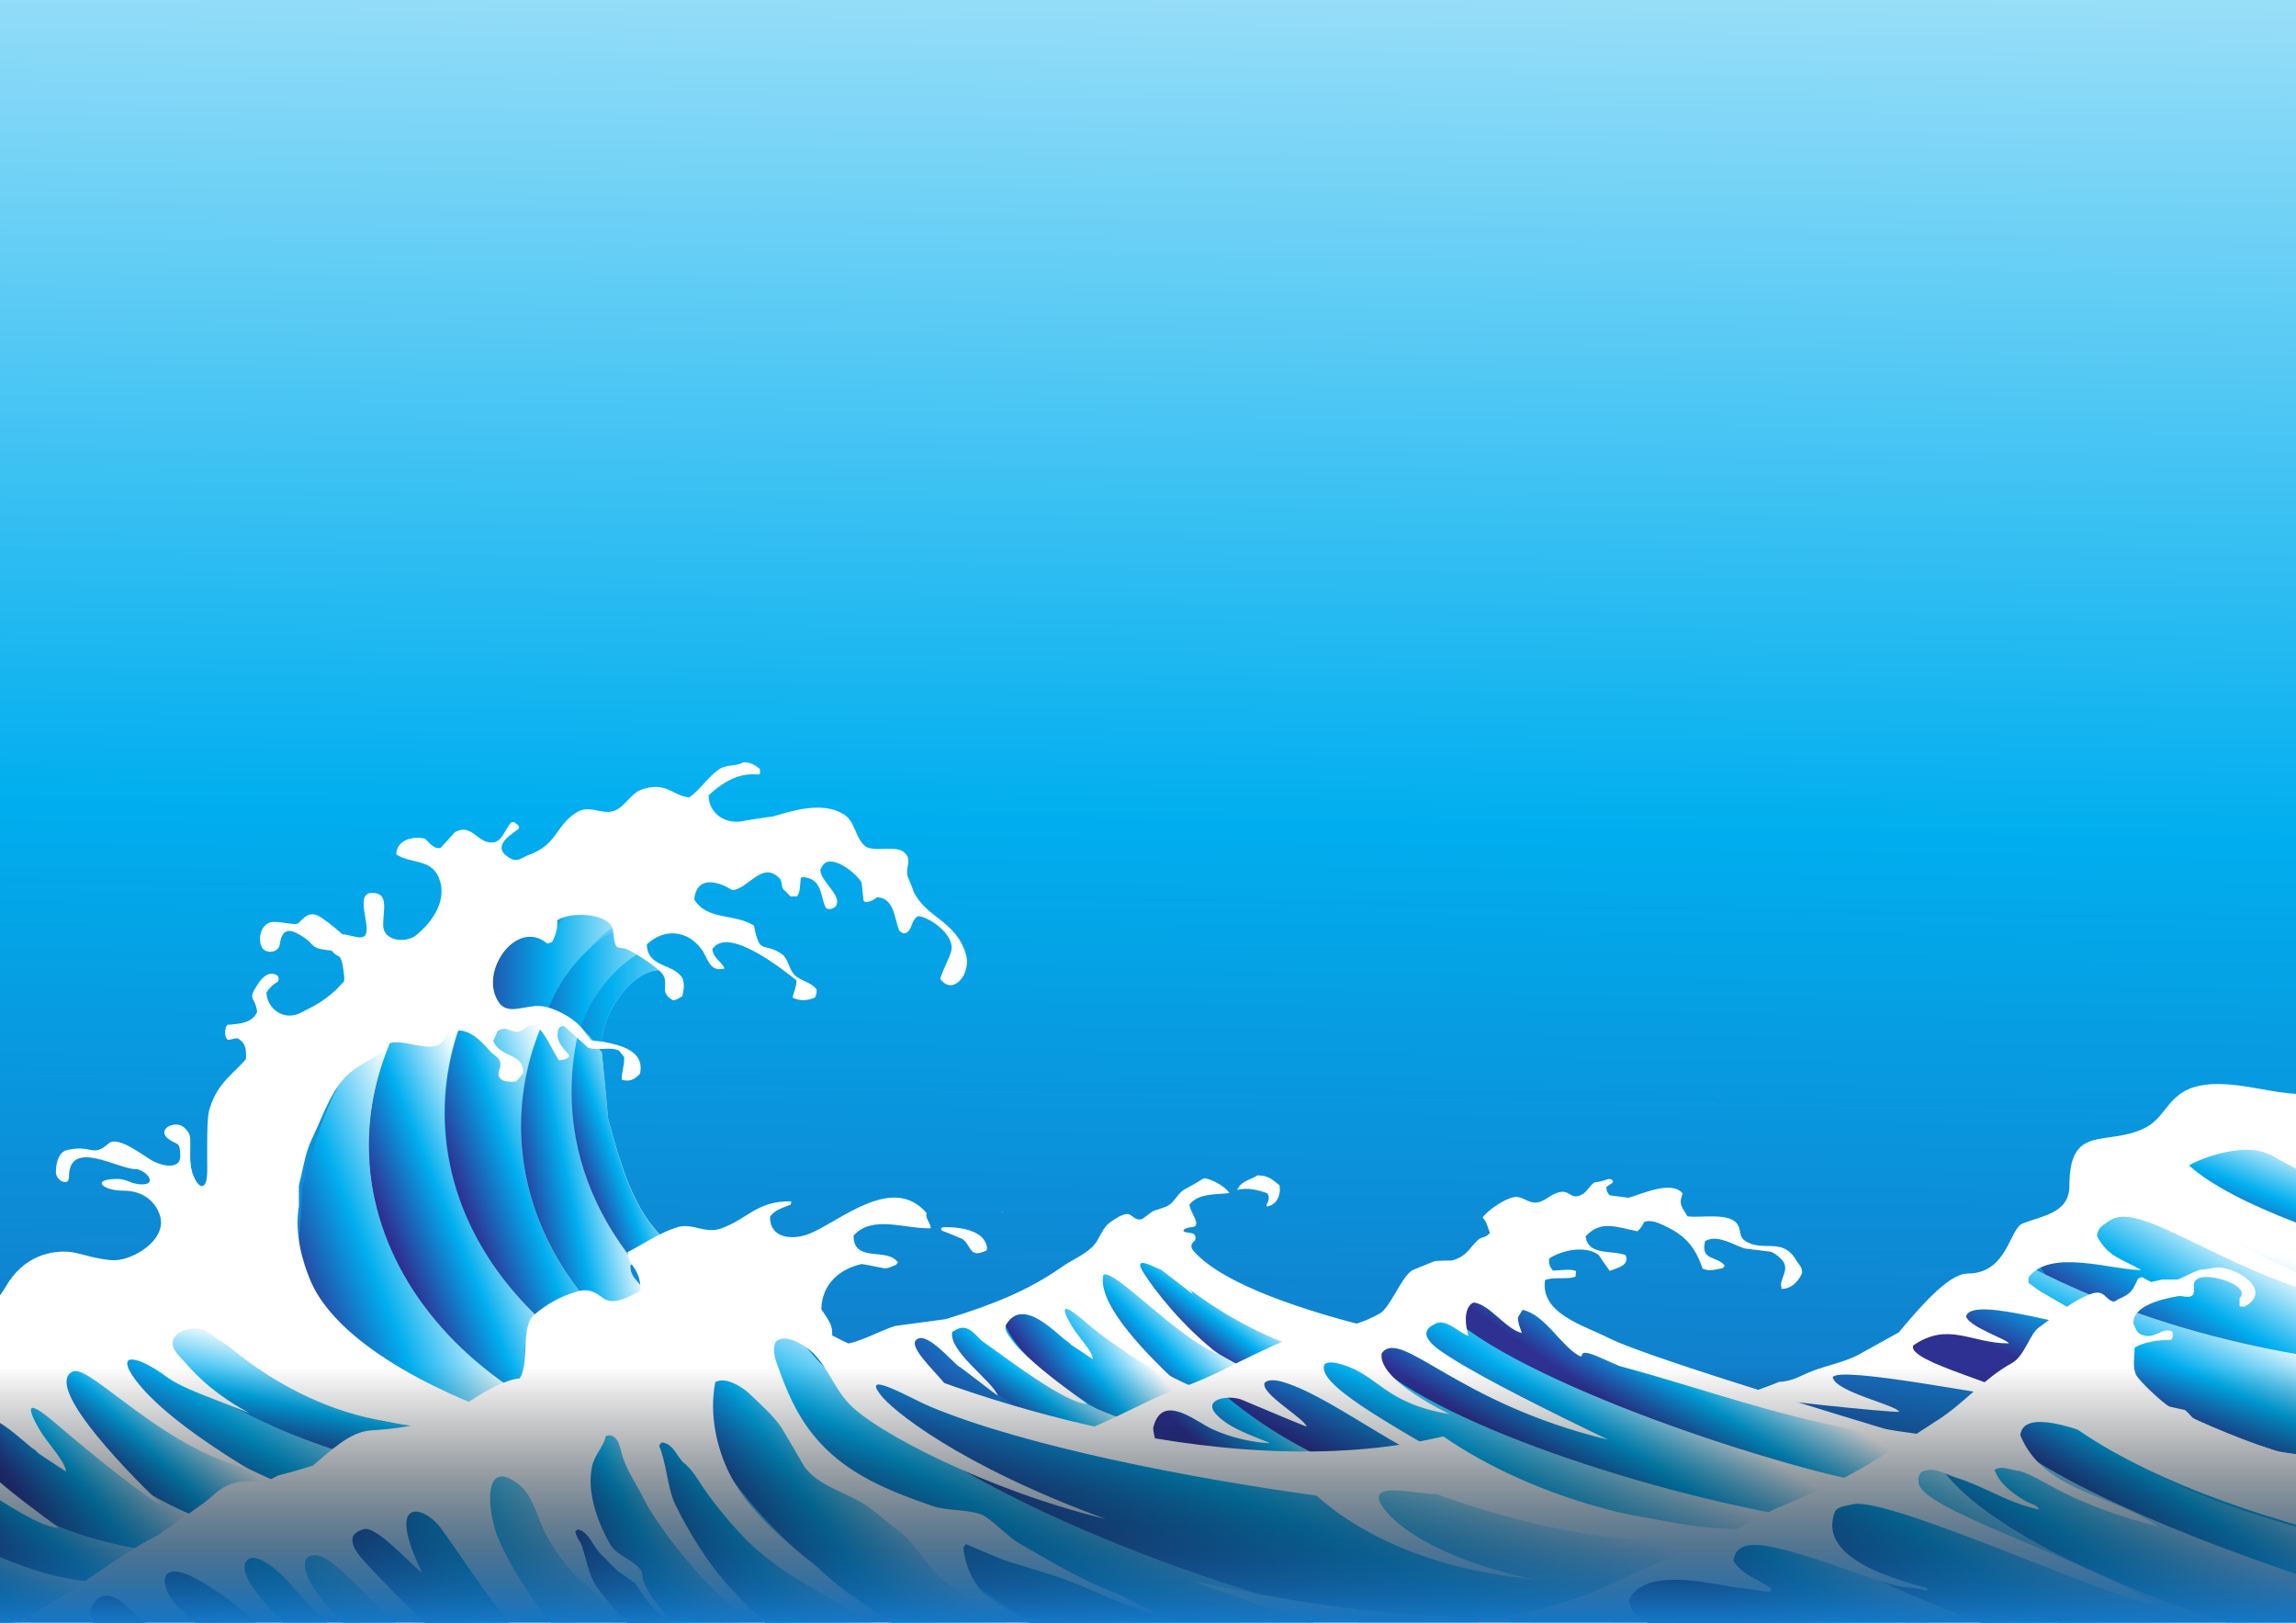 <?xml version="1.0" encoding="utf-8"?>
<!-- Generator: Adobe Illustrator 22.1.0, SVG Export Plug-In . SVG Version: 6.00 Build 0)  -->
<svg version="1.1" xmlns="http://www.w3.org/2000/svg" xmlns:xlink="http://www.w3.org/1999/xlink" x="0px" y="0px"
	 viewBox="0 0 842 595" style="enable-background:new 0 0 842 595;" xml:space="preserve">
<rect x="0" y="0" width="842" height="595" fill="#808080" stroke="none"/>
<style type="text/css">
	.st0{clip-path:url(#SVGID_2_);}
	.st1{fill:url(#SVGID_3_);}
	.st2{fill:#939598;}
	.st3{fill:url(#SVGID_4_);}
	.st4{fill:url(#SVGID_5_);}
	.st5{fill:url(#SVGID_6_);}
	.st6{fill:url(#SVGID_7_);}
	.st7{fill:url(#SVGID_8_);}
	.st8{fill:url(#SVGID_9_);}
	.st9{fill:#00AEEF;}
	.st10{fill:url(#SVGID_10_);}
	.st11{fill:url(#SVGID_11_);}
	.st12{fill:url(#SVGID_12_);}
	.st13{fill:url(#SVGID_13_);}
	.st14{fill:url(#SVGID_14_);}
	.st15{fill:url(#SVGID_15_);}
	.st16{fill:url(#SVGID_16_);}
	.st17{fill:url(#SVGID_17_);}
	.st18{fill:url(#SVGID_18_);}
	.st19{fill:url(#SVGID_19_);}
	.st20{fill:url(#SVGID_20_);}
	.st21{fill:#FFFFFF;}
	.st22{fill:url(#SVGID_21_);}
	.st23{fill:url(#SVGID_22_);}
	.st24{fill:url(#SVGID_23_);}
	.st25{fill:url(#SVGID_24_);}
	.st26{fill:url(#SVGID_25_);}
	.st27{fill:url(#SVGID_26_);}
	.st28{fill:url(#SVGID_27_);}
	.st29{fill:url(#SVGID_28_);}
	.st30{fill:url(#SVGID_29_);}
	.st31{fill:url(#SVGID_30_);}
	.st32{fill:url(#SVGID_31_);}
	.st33{fill:url(#SVGID_32_);}
	.st34{fill:url(#SVGID_33_);}
	.st35{fill:url(#SVGID_34_);}
	.st36{fill:url(#SVGID_35_);}
	.st37{fill:url(#SVGID_36_);}
	.st38{fill:url(#SVGID_37_);}
	.st39{fill:url(#SVGID_38_);}
	.st40{fill:url(#SVGID_39_);}
	.st41{fill:url(#SVGID_40_);}
	.st42{fill:url(#SVGID_41_);}
	.st43{fill:url(#SVGID_42_);}
	.st44{fill:url(#SVGID_43_);}
	.st45{fill:url(#SVGID_44_);}
	.st46{fill:url(#SVGID_45_);}
	.st47{fill:url(#SVGID_46_);}
	.st48{fill:url(#SVGID_47_);}
	.st49{fill:url(#SVGID_48_);}
	.st50{fill:url(#SVGID_49_);}
	.st51{fill:url(#SVGID_50_);}
	.st52{fill:url(#SVGID_51_);}
</style>
<g id="_x3F__x3F__1">
	<g>
		<g>
			<defs>
				<rect id="SVGID_1_" width="842" height="595"/>
			</defs>
			<clipPath id="SVGID_2_">
				<use xlink:href="#SVGID_1_"  style="overflow:visible;"/>
			</clipPath>
			<g class="st0">
				
					<linearGradient id="SVGID_3_" gradientUnits="userSpaceOnUse" x1="411.527" y1="-242.711" x2="429.921" y2="811.076" gradientTransform="matrix(1 0 0 -1 0 596)">
					<stop  offset="0" style="stop-color:#2E3192"/>
					<stop  offset="0.51" style="stop-color:#00AEEF"/>
					<stop  offset="1" style="stop-color:#FFFFFF"/>
				</linearGradient>
				<rect x="-8" y="-12" class="st1" width="858.2" height="599.4"/>
				<path class="st2" d="M630.7,401.7c-0.1,0.1-0.2,0.1-0.4,0.2c0,0.1,0,0.1,0,0.2c0.2-0.1,0.5-0.3,0.7-0.4
					C630.9,401.7,630.8,401.7,630.7,401.7z"/>
				<path class="st2" d="M760.6,431.2c0.2,0,0.4,0,0.6,0C761,431.2,760.8,431.2,760.6,431.2z"/>
				
					<linearGradient id="SVGID_4_" gradientUnits="userSpaceOnUse" x1="1015.138" y1="-88.345" x2="1003.372" y2="136.178" gradientTransform="matrix(1 0 0 -1 0 596)">
					<stop  offset="0" style="stop-color:#2E3192"/>
					<stop  offset="0.46" style="stop-color:#00AEEF"/>
					<stop  offset="1" style="stop-color:#FFFFFF"/>
				</linearGradient>
				<path class="st3" d="M824.5,423.6c42.4,29.2,136,43.5,226.9,35.9c23-8.2,146.4-62.5,128.9-72.8c-130.6,70.6-261.1,57.7-342,17
					C829.6,405.6,808.2,405.5,824.5,423.6z"/>
				
					<linearGradient id="SVGID_5_" gradientUnits="userSpaceOnUse" x1="902.989" y1="109.656" x2="917.828" y2="147.325" gradientTransform="matrix(1 0 0 -1 0 596)">
					<stop  offset="0" style="stop-color:#2E3192"/>
					<stop  offset="0.46" style="stop-color:#00AEEF"/>
					<stop  offset="1" style="stop-color:#FFFFFF"/>
				</linearGradient>
				<path class="st4" d="M1035.1,457.8c-90.9,7.6-168.8-10.8-211.3-40l-20.8,4.3l-2.5,2.9c21.9,29.9,81.7,51.4,140.9,68.1
					c52.2-12.9,81.5-20.1,81.5-20.1s6.6-4.7,16.6-11.9C1038,460,1036.6,458.9,1035.1,457.8z"/>
				
					<linearGradient id="SVGID_6_" gradientUnits="userSpaceOnUse" x1="861.211" y1="37.24" x2="887.747" y2="118.911" gradientTransform="matrix(1 0 0 -1 0 596)">
					<stop  offset="0" style="stop-color:#2E3192"/>
					<stop  offset="0.46" style="stop-color:#00AEEF"/>
					<stop  offset="1" style="stop-color:#FFFFFF"/>
				</linearGradient>
				<path class="st5" d="M997,484.1c-45.7-3.4-170.3-30.5-196.6-59.1l-11.8,13.8c13.8,25.2,40.4,50.4,76.5,73.2
					C885.5,506.9,977,489.2,997,484.1z"/>
				
					<linearGradient id="SVGID_7_" gradientUnits="userSpaceOnUse" x1="829.606" y1="75.982" x2="856.426" y2="121.633" gradientTransform="matrix(1 0 0 -1 0 596)">
					<stop  offset="0" style="stop-color:#2E3192"/>
					<stop  offset="0.46" style="stop-color:#00AEEF"/>
					<stop  offset="1" style="stop-color:#FFFFFF"/>
				</linearGradient>
				<path class="st6" d="M959.5,494.9c-76.1-5.3-160.3-33.2-174.2-58.4l-37.5,26.7c8.2,20.9,65.5,34.8,84.9,57.3
					C848.4,516.6,940.8,499.6,959.5,494.9z"/>
				
					<linearGradient id="SVGID_8_" gradientUnits="userSpaceOnUse" x1="797.531" y1="71.369" x2="817.514" y2="114.759" gradientTransform="matrix(1 0 0 -1 0 596)">
					<stop  offset="0" style="stop-color:#2E3192"/>
					<stop  offset="0.46" style="stop-color:#00AEEF"/>
					<stop  offset="1" style="stop-color:#FFFFFF"/>
				</linearGradient>
				<path class="st7" d="M928.5,502.6c-94.2,2.2-154.8-22.9-185.7-38.9L692,491.4c4.3,16.1,121.5,33.9,154.9,45.1
					C856.8,534,909.5,507.4,928.5,502.6z"/>
				
					<linearGradient id="SVGID_9_" gradientUnits="userSpaceOnUse" x1="664.107" y1="-13.495" x2="911.41" y2="367.318" gradientTransform="matrix(1 0 0 -1 0 596)">
					<stop  offset="0" style="stop-color:#2E3192"/>
					<stop  offset="0.46" style="stop-color:#00AEEF"/>
					<stop  offset="1" style="stop-color:#FFFFFF"/>
				</linearGradient>
				<path class="st8" d="M823,530.8c-40.1,1.2-119.5-25.7-124.8-40l-87.9,34.1c0,0,137.8,7.1,146.4,14.1
					C765.2,545.9,823.7,544.3,823,530.8z"/>
				<path class="st2" d="M303,437.5c-0.1,0-0.2,0.1-0.2,0.1v0.1c0.2-0.1,0.3-0.1,0.5-0.2C303.2,437.5,303.1,437.5,303,437.5z"/>
				<path class="st2" d="M377.6,464.7c0.1,0,0.2,0,0.3,0C377.8,464.7,377.7,464.7,377.6,464.7z"/>
				<path class="st9" d="M507.8,489.6l-60.5-17l-26.7-19.2L366.5,483l-59.9,16.3c0,0,52.7,13.2,56.9,13.4c4.2,0.2,74.7,7.5,74.7,7.5
					S507.8,490,507.8,489.6z"/>
				
					<linearGradient id="SVGID_10_" gradientUnits="userSpaceOnUse" x1="447.093" y1="-7.715" x2="478.796" y2="84.357" gradientTransform="matrix(1 0 0 -1 0 596)">
					<stop  offset="0" style="stop-color:#2E3192"/>
					<stop  offset="0.46" style="stop-color:#00AEEF"/>
					<stop  offset="1" style="stop-color:#FFFFFF"/>
				</linearGradient>
				<path class="st10" d="M415.9,465c22.8,20.4,74.2,40.4,128.4,42.7c14.3-3.1,27.5-19.4,18-26.8c-14.3,2.5-23,6.1-35.9,6.4
					c-35.5,0.8-71.6-9.8-104.5-32C420,458.5,417.9,461.8,415.9,465z"/>
				
					<linearGradient id="SVGID_11_" gradientUnits="userSpaceOnUse" x1="452.042" y1="93.93" x2="466.437" y2="113.123" gradientTransform="matrix(1 0 0 -1 0 596)">
					<stop  offset="0" style="stop-color:#2E3192"/>
					<stop  offset="0.46" style="stop-color:#00AEEF"/>
					<stop  offset="1" style="stop-color:#FFFFFF"/>
				</linearGradient>
				<path class="st11" d="M525.9,503.2c-54.3-2.4-82.9-23.3-105.7-43.7l-16.8,3.1l-1.7,1.5c10.7,19.3,44.4,36.5,78.1,50.9
					c31.8-3.7,37.9-3.7,37.9-3.7s4.3-2.3,10.8-5.8C527.5,504.8,526.7,504,525.9,503.2z"/>
				
					<linearGradient id="SVGID_12_" gradientUnits="userSpaceOnUse" x1="420.08" y1="88.863" x2="442.06" y2="110.444" gradientTransform="matrix(1 0 0 -1 0 596)">
					<stop  offset="0" style="stop-color:#2E3192"/>
					<stop  offset="0.46" style="stop-color:#00AEEF"/>
					<stop  offset="1" style="stop-color:#FFFFFF"/>
				</linearGradient>
				<path class="st12" d="M480.3,510.1c-26.8-5.4-57.3-27.5-70.7-46.4l-16.1,7.6c6.2,16,20.1,32.8,39.6,49
					C445.6,518.8,468.1,511.5,480.3,510.1z"/>
				
					<linearGradient id="SVGID_13_" gradientUnits="userSpaceOnUse" x1="392.876" y1="76.684" x2="421.661" y2="97.473" gradientTransform="matrix(1 0 0 -1 0 596)">
					<stop  offset="0" style="stop-color:#2E3192"/>
					<stop  offset="0.46" style="stop-color:#00AEEF"/>
					<stop  offset="1" style="stop-color:#FFFFFF"/>
				</linearGradient>
				<path class="st13" d="M470,518.6c-44.6-8.9-70.2-31.5-76.4-47.4l-26,11.4c3.2,13,19.6,25.5,45.3,40.3
					C422.6,521.8,458.6,520,470,518.6z"/>
				
					<linearGradient id="SVGID_14_" gradientUnits="userSpaceOnUse" x1="373.406" y1="72.125" x2="394.6" y2="96.118" gradientTransform="matrix(1 0 0 -1 0 596)">
					<stop  offset="0" style="stop-color:#2E3192"/>
					<stop  offset="0.46" style="stop-color:#00AEEF"/>
					<stop  offset="1" style="stop-color:#FFFFFF"/>
				</linearGradient>
				<path class="st14" d="M439.6,525.9c-55.8-5.8-66.4-34.1-75.1-43.3L331,494.9c1.4,9.8,47.9,25.5,66.8,34.7
					C403.9,528.9,428,527.3,439.6,525.9z"/>
				
					<linearGradient id="SVGID_15_" gradientUnits="userSpaceOnUse" x1="338.83" y1="70.112" x2="424.734" y2="150.218" gradientTransform="matrix(1 0 0 -1 0 596)">
					<stop  offset="0" style="stop-color:#2E3192"/>
					<stop  offset="0.46" style="stop-color:#00AEEF"/>
					<stop  offset="1" style="stop-color:#FFFFFF"/>
				</linearGradient>
				<path class="st15" d="M410.6,529.5c-26.5,1.3-65.8-33.3-67.9-42.2l-61.1,21.4c0,0,83.2,19.8,85.4,19.4
					C369.4,527.7,406.6,530,410.6,529.5z"/>
				<path class="st2" d="M367.5,444.2c-0.1,0.1-0.2,0.1-0.3,0.2c0,0.1,0,0.1,0,0.2c0.2-0.1,0.4-0.2,0.7-0.3
					C367.7,444.2,367.6,444.2,367.5,444.2z"/>
				<path class="st2" d="M476.4,479.5c0.2,0,0.3,0,0.5,0C476.7,479.5,476.6,479.5,476.4,479.5z"/>
				
					<linearGradient id="SVGID_16_" gradientUnits="userSpaceOnUse" x1="613.909" y1="64.955" x2="638.97" y2="101.315" gradientTransform="matrix(1 0 0 -1 0 596)">
					<stop  offset="0" style="stop-color:#2E3192"/>
					<stop  offset="0.46" style="stop-color:#00AEEF"/>
					<stop  offset="1" style="stop-color:#FFFFFF"/>
				</linearGradient>
				<path class="st16" d="M723.9,528.4c-74.1-8.1-138.3-27.2-172.4-55.4l-20.9-2.9l-2.4,2.3c2.2,34.4,64.5,51.1,115.2,69.3
					c30.7,5.2,50.1,2.7,50.1,2.7s38.3-9.2,47.6-14.7C739.9,528.6,725,529.4,723.9,528.4z"/>
				
					<linearGradient id="SVGID_17_" gradientUnits="userSpaceOnUse" x1="576.629" y1="50.906" x2="603.521" y2="91.743" gradientTransform="matrix(1 0 0 -1 0 596)">
					<stop  offset="0" style="stop-color:#2E3192"/>
					<stop  offset="0.46" style="stop-color:#00AEEF"/>
					<stop  offset="1" style="stop-color:#FFFFFF"/>
				</linearGradient>
				<path class="st17" d="M689.1,544.5c-38.9-6.5-141.7-40.6-162-67.1l-27.3,14.2c9.9,22.6,30.7,43,59.7,65.3
					C577.4,554.1,635.8,570.8,689.1,544.5z"/>
				
					<linearGradient id="SVGID_18_" gradientUnits="userSpaceOnUse" x1="531.543" y1="30.764" x2="568.946" y2="88.494" gradientTransform="matrix(1 0 0 -1 0 596)">
					<stop  offset="0" style="stop-color:#2E3192"/>
					<stop  offset="0.46" style="stop-color:#00AEEF"/>
					<stop  offset="1" style="stop-color:#FFFFFF"/>
				</linearGradient>
				<path class="st18" d="M663,557.1c-64.8-10.5-147-39.6-163.2-62.2l-59.1,16c5.3,18.5,75.5,30,90.4,50.9
					C544.8,559.6,633.4,570,663,557.1z"/>
				
					<linearGradient id="SVGID_19_" gradientUnits="userSpaceOnUse" x1="471.869" y1="33.865" x2="500.578" y2="62.574" gradientTransform="matrix(1 0 0 -1 0 596)">
					<stop  offset="0" style="stop-color:#2E3192"/>
					<stop  offset="0.46" style="stop-color:#00AEEF"/>
					<stop  offset="1" style="stop-color:#FFFFFF"/>
				</linearGradient>
				<path class="st19" d="M591.9,555.6c-80.8-1.7-119.7-24.2-145-45.9l-53.2,17.1c2.4,14.1,89.2,23.8,117.1,35.9
					C519.4,561.3,575.3,558.1,591.9,555.6z"/>
				
					<linearGradient id="SVGID_20_" gradientUnits="userSpaceOnUse" x1="346.833" y1="-83.098" x2="614.127" y2="246.982" gradientTransform="matrix(1 0 0 -1 0 596)">
					<stop  offset="0" style="stop-color:#2E3192"/>
					<stop  offset="0.46" style="stop-color:#00AEEF"/>
					<stop  offset="1" style="stop-color:#FFFFFF"/>
				</linearGradient>
				<path class="st20" d="M554.2,562.2c-38.2,3.4-132.5-23.8-136-36.4l-78,22.2c0,0,121,24.3,124.3,23.5
					C467.8,570.7,548.5,563,554.2,562.2z"/>
				<path class="st9" d="M214.3,334.5c4.4,0.1,8.1,1.7,10.7,3.5c0.7,2.9,1,8.6,2.9,10.4c1.7,0.5,3.6,0.9,5.3,1.3
					c2.7,1,6.3,3.2,8.1,5.3c0,0.3,0,0.6,0,0.8c-10.6,0.4-21.7,17-20.9,28c-0.4,0-0.7,0-1.1,0c-5.9-6.7-11.7-12.6-22.1-14.9
					c-4.4-1-11.7,3.3-16.3,0.6c-7-4.2-1-23.7,1.7-27.4c1.1-1.4,4.1-2.9,5.9-3.5c5-1.6,7.6,3.9,11,2.9c6.5-1.3,4-1.6,7.5-5.6
					C209.2,335.3,211.7,335,214.3,334.5z"/>
				<path class="st21" d="M832.3,423.4c-8.5-4.7-24.6,1-29.3,3.8c-23.2,13.7,31.5,36.8,71.1,53.1c-54.9-9.1-88.3-41.7-100.8-32.5
					c-1.9,1.4-4,2.2-4.3,5.4c4,7.7,9.3,8.5,16.3,12.5c-11,0-33.4-8-41.4,2.7c0,0.7,0,1.3,0,2c1.2,0.8,2.2,1.6,3.4,2.5
					c-0.1,0.2,25,14.4,24.9,14.4c-7.8,1.7-49.5-13-51.2-4.5c1.6,4,15.1,8.3,15.7,9.8c-13.9,0-22.1-8.1-35,0.7
					c-3.1,6,36.3,14.9,36.3,19c-6.8-0.1-63.4-11.6-65.9-7.3c0.9,5.4,23.4,10.2,24.4,12.7c-4.7,0.2-54.9-5.1-56.5-6.2
					c0.1-0.2,12.4-4.6,12.4-4.8c5-0.1,8.5-2.6,12.3-4c5.6-2.1,11.5-3.2,16.6-5.8c4.9-2.7,9.7-5.4,14.6-8.1l0.4-0.2
					c7.4-8.8,18.2-21.6,25.2-21.6c14.8,0,15.4-16.6,20.3-18.4c7.6-2.9,17.1-3.9,17.1-13.8c0-23.1,13.7-14.2,27.7-21.2
					c9.3-4.6,8.2-16.1,26.7-16.1c10.5,0,19.5,3.3,30.4,3.7c18.8,0.8,36.1,9.8,20.7,6.9C857.6,407.1,820.3,403,832.3,423.4z"/>
				<path class="st21" d="M461.1,431c4.2-0.1,5.7,1.8,8.1,3.6c0.7,3.5-1,7.4-4.7,7.8c0-0.2,0-0.5,0-0.7c0.8-1.4,1.2-2.8,0.2-4.2
					c-3-1-7-2.2-11-1.2c0.2-0.3,0.3-0.6,0.5-0.9C455.7,433,458.8,432.5,461.1,431z"/>
				<path class="st21" d="M345.9,450c7.3-0.2,15.6,1.6,16.1,7.8c-0.1,0.2-0.2,0.5-0.2,0.7c-6.5,3.2-5.4-1.8-8.9-4.2
					c-2.5-1.1-5-2.1-7.6-3.1c-0.1-0.3-0.2-0.6-0.2-0.9C345.3,450.2,345.6,450.1,345.9,450z"/>
				<path class="st2" d="M522,473.7c-0.2,0.1-0.3,0.2-0.5,0.2c0,0.1,0,0.2,0,0.2c0.3-0.2,0.6-0.3,0.9-0.5
					C522.3,473.7,522.2,473.7,522,473.7z"/>
				<path class="st2" d="M675.8,521.2c0.2,0,0.5,0,0.7,0C676.3,521.2,676,521.2,675.8,521.2z"/>
				<path class="st9" d="M942.1,558.6l-124.3-28.3l-56-36l-106.7,65.1l-119.7,39.1c0,0,108.2,21.5,116.6,21.5
					c8.4,0,151.9,7.7,151.9,7.7S942.1,559.4,942.1,558.6z"/>
				<path class="st21" d="M441.4,432.1c2.9-0.1,8.6,3.5,9.4,5.4c-5.7,0.6-11.4,0.1-14.6,4.2c0.3,3.3,5.1,8.1,0.6,8.3
					c-1.9,0.1-4.7,1.6-1,2c1.5,0.2,3.1,0.3,2.5,2.8c-1.7,1.3-1.8,2.6-0.5,4c11.3,12.8,42.9,22.2,61.7,27.1
					c-19.7,0-51-11.2-67.1-22.6c-3.4-2.4-9.5-4.4-3.3,2.1c3.3,3.5,8.3,8.2,8.3,9.1c-0.2-0.2-11.4-8.7-11.6-8.9
					c-3.4-1.3-10.7-5.6-6.3,1.3c3.8,6,13.6,18.9,27.4,29.7c-15-5.8-38.6-31.8-42.3-29.1c-2,10,12.6,25.8,26.7,39.2
					c-3.5-1.2-22.4-12.6-32.5-21.3c-4.1-3.5-12.4-10.6-5.9,0.6c2.7,4.6,7.6,9.1,7.9,12.4c-0.1,0-7.9-5.3-8-5.3
					c-0.3-0.3-0.6-0.6-0.9-0.9c-4-2.3-16.3-17-22.8-6.7c-4.3,5.9,29.7,29.2,29.7,29.3c-8,0-30.1-17.1-38-22.6
					c-2.1-1.4-3.7-4.2-6.3-5.1c-2.2-0.8-4.1,0.6-5.3,1.3c-1.4,7.1,14.7,17.9,16.7,23.3c-0.4,0-13.8-10.6-14.2-10.6
					c-3-2.2-12.9-14.2-16.1-9.3c-1.6,3.7,10.9,14.3,11.6,16.9c-0.8,0-18.3-3.7-23.4-6.3c-4.5-2.2-11.4-6.4-15-9.1c0-0.1,0-0.2,0-0.2
					c0.1-0.1,0.2-0.2,0.2-0.2c5,0,14.9-5.5,19.3-6.7c6.2-0.9,12.4-1.6,18.5-2.5c16.8-5.1,30.2-10.4,42.7-19.2
					c3.7-2.6,9.2-4.8,12-8.3c1.8-2.3,2.8-5.7,5.1-7.6c1.3-1,5.1-3.8,7.2-3.4c1.5,0.3,2.5,2.6,5.1,1.8c1.2-0.9,2.4-1.8,3.6-2.7
					c1.9-1,4.4-1.2,6.3-2.5s3.1-3.9,5.1-5.4C436.6,435,439,433.6,441.4,432.1z"/>
				<g>
					
						<linearGradient id="SVGID_21_" gradientUnits="userSpaceOnUse" x1="105.322" y1="152.331" x2="249.193" y2="152.331" gradientTransform="matrix(1 0 0 -1 0 596)">
						<stop  offset="0" style="stop-color:#2E3192"/>
						<stop  offset="0.46" style="stop-color:#00AEEF"/>
						<stop  offset="1" style="stop-color:#FFFFFF"/>
					</linearGradient>
					<path class="st22" d="M220.7,385.9c0.8,8.1,1.6,16.2,2.3,24.3c4.7,17.3,9.5,34.2,21,44.4c-0.1,0.2-0.2,0.3-0.2,0.5
						c-4.5,0.9-10.5,5.7-12.7,9.2c0.2,6.2,5.5,5.1,5.4,13.4c-2.4,0.9-5.7,3.9-8.7,3.4c-3.2-0.6-5.7-6-11.8-4.3
						c-7.8,2.1-15.5,5.9-20.6,10.9c-4.4,4.5-2.1,10-4,17c-1.7,6.4-10,22.7-19.1,20.9c-33.1-6.6-48.3-25.3-59.7-54.1
						c-2.6-6.6-3.3-17.8-2.1-25.2c0.2-3.6,0.3-7.1,0.5-10.7c5.1-20,12-43,26.4-53.4c0.6,0.5,1.1,1,1.7,1.4c3.1-1.9,6.3-3.9,9.4-5.8
						c2.1-0.7,19.9-16.4,21-16C219.4,376.5,206.4,368.3,220.7,385.9z"/>
					
						<linearGradient id="SVGID_22_" gradientUnits="userSpaceOnUse" x1="107.906" y1="123.094" x2="167.246" y2="146.366" gradientTransform="matrix(1 0 0 -1 0 596)">
						<stop  offset="0" style="stop-color:#2E3192"/>
						<stop  offset="0.46" style="stop-color:#00AEEF"/>
						<stop  offset="1" style="stop-color:#FFFFFF"/>
					</linearGradient>
					<path class="st23" d="M189.3,510.2c-32.9-21.6-53.9-53.9-53.9-90.1c0-13.9,3.1-27.3,8.7-39.6l-5.1,3.2l-1.7-1.4
						c-14.5,10.4-21.3,33.4-26.4,53.4l-0.5,10.7c-1.2,7.5-0.5,18.6,2.1,25.2c11.5,28.8,26.6,47.5,59.7,54.1
						C179.3,527,185.9,517.5,189.3,510.2z"/>
					
						<linearGradient id="SVGID_23_" gradientUnits="userSpaceOnUse" x1="142.134" y1="145.011" x2="187.51" y2="163.628" gradientTransform="matrix(1 0 0 -1 0 596)">
						<stop  offset="0" style="stop-color:#2E3192"/>
						<stop  offset="0.46" style="stop-color:#00AEEF"/>
						<stop  offset="1" style="stop-color:#FFFFFF"/>
					</linearGradient>
					<path class="st24" d="M135.3,419.9c0,36.2,21,68.7,53.9,90.1c1-2.1,1.7-4,2-5.5c1.9-6.9-0.4-12.5,4-17c1.1-1.2,2.3-2.1,3.6-3.2
						c-22.3-20.5-35.8-47.1-35.8-76.2c0-16,4.1-31.2,11.5-45.2c-1.7-0.5-3.4-1-5.2-1.5c-1.2-0.3-18.9,15.3-21,16l-4.3,2.7
						C138.4,392.8,135.3,406,135.3,419.9z"/>
					
						<linearGradient id="SVGID_24_" gradientUnits="userSpaceOnUse" x1="166.025" y1="164.623" x2="211.411" y2="180.915" gradientTransform="matrix(1 0 0 -1 0 596)">
						<stop  offset="0" style="stop-color:#2E3192"/>
						<stop  offset="0.46" style="stop-color:#00AEEF"/>
						<stop  offset="1" style="stop-color:#FFFFFF"/>
					</linearGradient>
					<path class="st25" d="M163.2,408.4c0,29.1,13.5,55.7,35.8,76.2c4.6-3.4,10.4-6,16.2-7.6c-15.3-18.4-24.2-40.4-24.2-63.9
						c0-15,3.6-29.4,10.1-42.5c-5.3-1.4-13.5-3.5-26.5-7.2C167.3,377.1,163.2,392.4,163.2,408.4z"/>
					
						<linearGradient id="SVGID_25_" gradientUnits="userSpaceOnUse" x1="189.192" y1="164.746" x2="227.642" y2="172.902" gradientTransform="matrix(1 0 0 -1 0 596)">
						<stop  offset="0" style="stop-color:#2E3192"/>
						<stop  offset="0.46" style="stop-color:#00AEEF"/>
						<stop  offset="1" style="stop-color:#FFFFFF"/>
					</linearGradient>
					<path class="st26" d="M191.1,413c0,23.6,8.9,45.6,24.2,63.9c0.2-0.1,0.5-0.1,0.7-0.2c6.1-1.6,8.5,3.9,11.8,4.3
						c3,0.5,6.3-2.6,8.7-3.4c0.1-8.2-5.2-7.2-5.4-13.4c0.4-0.6,0.9-1.2,1.4-1.8c-14.5-18.1-22.8-39.4-22.8-62.3
						c0-8.4,1.2-16.6,3.3-24.5c-2.3-2.5-4.6-3.4-11.6-5.3C194.7,383.7,191.1,398,191.1,413z"/>
					
						<linearGradient id="SVGID_26_" gradientUnits="userSpaceOnUse" x1="209.056" y1="171.999" x2="239.204" y2="182.6" gradientTransform="matrix(1 0 0 -1 0 596)">
						<stop  offset="0" style="stop-color:#2E3192"/>
						<stop  offset="0.46" style="stop-color:#00AEEF"/>
						<stop  offset="1" style="stop-color:#FFFFFF"/>
					</linearGradient>
					<path class="st27" d="M209.6,400.3c0,22.9,8.3,44.2,22.8,62.3c2.8-3.2,7.6-6.7,11.4-7.4l0.2-0.5c-11.6-10.2-16.4-27.1-21-44.4
						l-2.3-24.3c-4.2-5.2-6-8.2-7.9-10.1C210.7,383.7,209.6,391.9,209.6,400.3z"/>
				</g>
				
					<linearGradient id="SVGID_27_" gradientUnits="userSpaceOnUse" x1="-26.399" y1="65.644" x2="781.078" y2="23.326" gradientTransform="matrix(1 0 0 -1 0 596)">
					<stop  offset="0" style="stop-color:#2E3192"/>
					<stop  offset="0.46" style="stop-color:#00AEEF"/>
					<stop  offset="1" style="stop-color:#FFFFFF"/>
				</linearGradient>
				<path class="st28" d="M640.2,563.3l-103.3-8.8l-122.6-18l-144.2-52.9l-92,58.8L59.1,584.1c0,0,108.6,19.2,117.1,19.1
					c8.4-0.2,331.1,14.8,331.1,14.8S640.2,564.1,640.2,563.3z"/>
				
					<linearGradient id="SVGID_28_" gradientUnits="userSpaceOnUse" x1="446.114" y1="4.785" x2="483.877" y2="87.503" gradientTransform="matrix(1 0 0 -1 0 596)">
					<stop  offset="0" style="stop-color:#2E3192"/>
					<stop  offset="0.46" style="stop-color:#00AEEF"/>
					<stop  offset="1" style="stop-color:#FFFFFF"/>
				</linearGradient>
				<path class="st29" d="M294.5,492.6c39.1,48.3,142.6,97,250.5,119.2c29.5-1.5,121.7-29,105.1-46.9l-139.9-25.3l-84.7-3.8
					L294.5,492.6z"/>
				
					<linearGradient id="SVGID_29_" gradientUnits="userSpaceOnUse" x1="374.002" y1="-1.23" x2="407.77" y2="58.156" gradientTransform="matrix(1 0 0 -1 0 596)">
					<stop  offset="0" style="stop-color:#2E3192"/>
					<stop  offset="0.46" style="stop-color:#00AEEF"/>
					<stop  offset="1" style="stop-color:#FFFFFF"/>
				</linearGradient>
				<path class="st30" d="M540.4,604.7C432.5,582.5,333.6,541,294.5,492.6l-24.4-9l-3.9,2.5c15.2,42.1,77,87.5,139.8,127.1
					c64.9,3,101.4,4.6,101.4,4.6s9.2-3.2,23.4-8.2C529.3,607.9,541.7,606.6,540.4,604.7z"/>
				
					<linearGradient id="SVGID_30_" gradientUnits="userSpaceOnUse" x1="286.162" y1="11.548" x2="336.265" y2="45.339" gradientTransform="matrix(1 0 0 -1 0 596)">
					<stop  offset="0" style="stop-color:#2E3192"/>
					<stop  offset="0.46" style="stop-color:#00AEEF"/>
					<stop  offset="1" style="stop-color:#FFFFFF"/>
				</linearGradient>
				<path class="st31" d="M411.3,612.4c-51.8-19.6-124.6-84.1-145.2-126.2L247.7,498c7.4,33.9,29.5,72.1,63.5,110.9
					C336.5,610,386.6,611.3,411.3,612.4z"/>
				
					<linearGradient id="SVGID_31_" gradientUnits="userSpaceOnUse" x1="253.216" y1="10.581" x2="301.004" y2="39.721" gradientTransform="matrix(1 0 0 -1 0 596)">
					<stop  offset="0" style="stop-color:#2E3192"/>
					<stop  offset="0.46" style="stop-color:#00AEEF"/>
					<stop  offset="1" style="stop-color:#FFFFFF"/>
				</linearGradient>
				<path class="st32" d="M357.7,612.5c-74.1-37.8-102.7-80.6-110-114.5l-27.5,17.6c2.2,27,35.7,59.5,50.3,92.2
					C290.2,608.7,334.5,611.5,357.7,612.5z"/>
				
					<linearGradient id="SVGID_32_" gradientUnits="userSpaceOnUse" x1="218.485" y1="15.28" x2="262.129" y2="37.64" gradientTransform="matrix(1 0 0 -1 0 596)">
					<stop  offset="0" style="stop-color:#2E3192"/>
					<stop  offset="0.46" style="stop-color:#00AEEF"/>
					<stop  offset="1" style="stop-color:#FFFFFF"/>
				</linearGradient>
				<path class="st33" d="M296.3,608.4c-42-32.7-67.4-75.4-64.4-102.1l-33.3,23.1c-0.6,20,5.1,53,40.1,77.4
					C251.2,607.2,272.7,607.3,296.3,608.4z"/>
				
					<linearGradient id="SVGID_33_" gradientUnits="userSpaceOnUse" x1="132.019" y1="2.725" x2="227.524" y2="31.842" gradientTransform="matrix(1 0 0 -1 0 596)">
					<stop  offset="0" style="stop-color:#2E3192"/>
					<stop  offset="0.46" style="stop-color:#00AEEF"/>
					<stop  offset="1" style="stop-color:#FFFFFF"/>
				</linearGradient>
				<path class="st34" d="M241.1,606.7c-37.4-37.2-46.8-61.6-39.2-81.3l-25.5,15.9L59.1,584.1c0,0,112.3,19.2,117.1,19.1
					C180.9,603,233,606.4,241.1,606.7z"/>
				<path class="st2" d="M1132.4,466.5c0.2,0,0.5-0.1,0.7-0.1C1132.8,466.4,1132.6,466.5,1132.4,466.5z"/>
				
					<linearGradient id="SVGID_34_" gradientUnits="userSpaceOnUse" x1="956.572" y1="-312.966" x2="966.66" y2="-24.084" gradientTransform="matrix(1 0 0 -1 0 596)">
					<stop  offset="0" style="stop-color:#2E3192"/>
					<stop  offset="0.46" style="stop-color:#00AEEF"/>
					<stop  offset="1" style="stop-color:#FFFFFF"/>
				</linearGradient>
				<path class="st35" d="M753.5,518c48.3,39.1,159.7,65.2,269.9,64.5c28.5-7.7,182.1-61.6,162.1-75.7
					c-164,72.9-332.6,52.4-420.7-9.1C760.9,504.5,757.2,511.3,753.5,518z"/>
				
					<linearGradient id="SVGID_35_" gradientUnits="userSpaceOnUse" x1="831.851" y1="-3.491" x2="859.835" y2="35.913" gradientTransform="matrix(1 0 0 -1 0 596)">
					<stop  offset="0" style="stop-color:#2E3192"/>
					<stop  offset="0.46" style="stop-color:#00AEEF"/>
					<stop  offset="1" style="stop-color:#FFFFFF"/>
				</linearGradient>
				<path class="st36" d="M1003.8,578.9c-110.2,0.7-202-21.9-250.4-61l-25.7-3.7l-3.3,3.3c23.7,37.9,93.6,69.5,163.3,95.2
					c64.1-10.6,100.1-16.6,100.1-16.6s8.3-5.1,21.2-12.9C1007.1,581.9,1005.5,580.5,1003.8,578.9z"/>
				
					<linearGradient id="SVGID_36_" gradientUnits="userSpaceOnUse" x1="791.402" y1="-30.008" x2="830.212" y2="23.071" gradientTransform="matrix(1 0 0 -1 0 596)">
					<stop  offset="0" style="stop-color:#2E3192"/>
					<stop  offset="0.46" style="stop-color:#00AEEF"/>
					<stop  offset="1" style="stop-color:#FFFFFF"/>
				</linearGradient>
				<path class="st37" d="M955.6,607.2c-54.8-8.3-202.2-52.8-231.2-89.6l-15.5,15.4c14.3,31.7,44,64.4,85.2,95.3
					C819.1,624.1,931,611.3,955.6,607.2z"/>
				
					<linearGradient id="SVGID_37_" gradientUnits="userSpaceOnUse" x1="750.757" y1="-39.352" x2="792.422" y2="21.719" gradientTransform="matrix(1 0 0 -1 0 596)">
					<stop  offset="0" style="stop-color:#2E3192"/>
					<stop  offset="0.46" style="stop-color:#00AEEF"/>
					<stop  offset="1" style="stop-color:#FFFFFF"/>
				</linearGradient>
				<path class="st38" d="M909.3,616.7c-91.2-13.5-186.2-52-200.5-83.7l-51.5,25.6c7.9,25.9,75.6,48.1,96.8,77
					C773.5,632.4,886.4,620.5,909.3,616.7z"/>
				
					<linearGradient id="SVGID_38_" gradientUnits="userSpaceOnUse" x1="691.964" y1="-48.78" x2="730.794" y2="-5.951" gradientTransform="matrix(1 0 0 -1 0 596)">
					<stop  offset="0" style="stop-color:#2E3192"/>
					<stop  offset="0.46" style="stop-color:#00AEEF"/>
					<stop  offset="1" style="stop-color:#FFFFFF"/>
				</linearGradient>
				<path class="st39" d="M871.2,623c-113.6-6.2-184.3-42.1-220.1-64.1l-66.5,28.3c3.7,19.7,101.7,33.5,141,50.2
					C737.8,635.3,847.9,627,871.2,623z"/>
				
					<linearGradient id="SVGID_39_" gradientUnits="userSpaceOnUse" x1="502.511" y1="-196.526" x2="880.535" y2="287.322" gradientTransform="matrix(1 0 0 -1 0 596)">
					<stop  offset="0" style="stop-color:#2E3192"/>
					<stop  offset="0.46" style="stop-color:#00AEEF"/>
					<stop  offset="1" style="stop-color:#FFFFFF"/>
				</linearGradient>
				<path class="st40" d="M786.7,635.8c-53.6,5.4-192.6-30.7-197.8-48.4l-111.3,30c0,0,178.6,34.4,183.2,33.3
					C665.4,649.6,778.7,637.3,786.7,635.8z"/>
				<path class="st21" d="M813.2,464.7c7.6,0.1,20.6,8.7,9.8,14.5c-0.6-0.1-1.2-0.2-1.7-0.2c0-1,0-1.9,0-2.9
					c4.7-4.8-12-9.8-15.4-7.1c-2.5,1.3-0.5,3.8-1.7,5.8c-1.7,1.6-3.5,0.1-5.6,0.5c-5.8,1.1-16.1,3.3-16.3,9.8c0.9,2,1.2,3.7,3.4,4.4
					c4.7,1.8,7.4-3.2,11-1.2c0,0.2,0,0.3,0,0.5c0.3,1.2,0.1,1.6-0.5,2.5c-5,0-10.4,0.9-13.4,2.9c0,3.5-0.8,7,0.5,9.8
					c1,2.3,10,10.6,12.3,11.8c1.8,0.4,3.7,0.8,5.6,1.2c1.6,1.1,2.9,3.3,4.5,4.2c8.4,5,19,7.4,28.8,10.7c3.1,1.1,20.5,2.5,21.5,4
					c-5,0-9.8,0-14.8,0c-12.7-2.5-26.8-5.7-37.4-10.7c-6.6-3.8-13.3-7.6-19.9-11.4c-5.4-2.7-18.3-8.2-24.4-2.9
					c0,9.4,5.9,10,8.7,15.4c-0.1,0-0.2,0-0.2,0c-5-1.7-26.1-10.1-27.1,0c8.6,20.6,32.6,21.2,51,33.6c-34.9-9.1-41.6-17.6-51.2-20.5
					c-2.7-0.1-7.1-2.4-9.4-0.2c0.2,0.2,0.3,0.3,0.5,0.5c1.5,4.5,7.2,8.5,11,10.7c1.7,1,4.2,1.3,5,3.1c-11.5-2.3-19.5-8.3-30.5-11.7
					c-4.2-1.3-8.6-4.5-13-1.8c-0.4,1.1-1.1,1.9-0.7,3.1c-1.7,9.7,60.3,28.1,87.6,45.3c-13.1-0.1-98.1-39.8-111.7-36.8
					c-2.5,0.6-5.2,0.7-6.5,2.5c-7.2,17.9,24,25.4,33.8,28.3c0,0.1,0,0.2,0,0.2c0,0.2,0,0.3,0,0.5c-0.2,0.1-0.3,0.2-0.5,0.2
					c-3.6-1.4-7.3-0.8-11.6-2c-13-3.7-28-10-41.5-13.3c-6.6-1.6-16.7-3.8-17.5,4.4c3.7,5.4,8.4,6.4,13.9,10
					c-0.2,0.2-0.3,1.1-0.5,1.3c-4.3-0.3-8.5-1.3-12.7-1.6c-12.5-2.2-33.6-6.9-39.1,4.7c2.1,11.1,18,9.7,27.1,14.1c0,0.2,0,0.5,0,0.7
					c-0.2,0.1-0.3,0.2-0.5,0.2c-7.9,0-15.8,0-23.7,0c-9.9-1.7-21.6-2.3-31.7-1.5c-6.4,0-12.8,0-19.2,0c-9.2,2.2-25.2,4-34.7,1.8
					c0.1-0.2,0.2-0.3,0.2-0.5c19.9-6.5,44.6-9,64.3-15.9c6.9-2.4,13.4-5.7,19.7-8.7c10.8-5.1,21.8-8,32.2-13.2
					c6.5-3.5,13-6.8,19.5-10.3c12.3-5.2,24-10.1,35.1-16.8c8.5-5.1,17.1-10.9,25.5-16.3c9.4-6.1,16.6-15,26.6-20.5
					c4.9-2.7,6.6-10.8,10.1-13.2c6.1-4.3,11.7-9.6,19.2-12.3c5-1.7,5,2.4,8.3,2.9c0.5-0.3,1.1-0.6,1.6-0.9c4.8-2.2,5-2.9,7.2-7.6
					c0.5-0.2,0.9-0.3,1.4-0.5c1.2,0.6,2.2,1.2,3.4,1.8c1.4-0.3,2.7-0.6,4-0.9c1.8,0,3.7,0,5.6,0c2.4-0.8,5.4-2.7,8.3-3.6
					C808.6,465.5,810.9,465.1,813.2,464.7z"/>
				<path class="st21" d="M589.9,432.3c1.2,0.1,1.3,0.3,1.7,0.9c-0.2,0.2-0.3,0.5-0.5,0.7c-0.7,0.5-1.4,0.9-2,1.3
					c0,1.7,0.4,2.1,1.2,3.1c2.3,0.3,4.7,0.6,6.9,0.9c4.6-1.2,16-6.7,19.9-1.5c-1.8,4.2,0.1,5.2,1.7,8.3c4.7,0.7,15.1-1.5,18.2,2.7
					c1.6,2.1,0.6,4.5,2.7,6.1c6.7,4.8,13.9-1.7,19.2,7.6c0.9,1.5,1.9,1.8,2,4.4c-1.3,2.8-3.6,5.8-7.6,5.8c0-0.2,0-0.3,0-0.5
					c-0.9-2.8,2.6-5.8,0.9-9.1c-0.7-1.4-3.2-3.4-4.7-4c-3.2-0.4-6.4-0.8-9.6-1.2c-3.9-1.1-10.1-5.4-14.6-2.7c-1.8,7.4,4.5,5.3,7.2,9
					c-0.2,0.3-0.5,0.6-0.7,0.9c-2.8,0.5-4.7,1.3-7.4,0.2c-3.1-9.1-7.3-12.9-15.9-16.6c-1.5-0.6-3.7-1.3-5.6-0.5
					c-0.5,1.3-1.4,2.5-2.4,3.4c-8-1.6-13.3-4.2-19,1.8c0.8,7.2,9.4,5,14.6,6.9c1.7,3.7-2.8,4.7-5.8,5.8c-1.4-1.9-2.7-3.9-4-5.8
					c-5-3.8-14-1.6-18.2,1.3c-0.1,2.2,0.3,3.1,1.4,4.4c3.2-0.1,6.7-0.7,8.5,0.2c-0.1,0.7-0.2,1.3-0.2,2c-2.7,1.2-8.5,0-11.2,1.3
					c-1.8,12.3,14.3,16.6,23.3,21.2c15.3,7.9,114.1,37.1,114.1,37.2c-41.6-4.3-75.4-17.6-110.1-26.9c-2.9-1.3-5.8-2.5-8.7-3.8
					c-2.2-0.8-5.2-2-5.1,0.2c-0.2,0-0.5,0-0.7,0c-6.9-3.6-12.7-15.2-21-17c-0.6,0.9-1.2,1.8-1.7,2.7c0,2.7,0.8,3.8,1.4,5.8
					c-6-1.5-11.6-10.3-17.5-11.2c-0.2,0.1-0.5,0.2-0.7,0.2c-3.3,2.5-2.5,8.1-1.4,12c-3.2-0.8-8.5-6.9-12.5-4.2
					c-7.9,3.9,2.5,9.9,5.7,12c12.8,8.2,37.5,20.4,58,30.3c-55.8-13.4-75.9-41.2-83-31.7c-1.7,9.9,24.8,22.2,24.8,22.3
					c-23.7-3.9-26-14.2-39.2-18.1c-2.5-0.8-5.3-1.3-6.6-0.1c-2.9,7.1,21.4,20.5,53.5,39c-18.3,0-48.1-26.1-68.2-32.4
					c-2.8-0.9-6.2-1.3-7.3,0.3c-1.1,4.1,14.4,12.7,15.5,15.9c-0.4,0-14-5.7-23.7-9.8c-4.5-1.9-15-0.5-9.3,5.5
					c4.7,5,13.5,7.8,19.2,10.2c0,0.1,0,0.2,0,0.2c-8-0.4-17.4-3.1-23-6.3c-6.3-3.6-16.7-11.2-19.5,0.7c0.1,2.3,1.2,7.3,4.4,11.8
					c-3.6-1.3-33.6-7-34.4-9.5c5.9-0.5,28.6-12.7,33.6-14.5c20.2-7.2,21.9-9.5,40.7-18.1c13.7-6.3,25.8-4.3,38.7-11.6
					c4-2.2,7.8-13.2,12-15.9c2.7-1.2,5.5-2.2,8.3-3.4c2.1-0.1,4.2-0.2,6.3-0.2c5.7-1.7,6-4.3,9.6-7.6c1.5-1.3,2.6-0.5,4.3-2.5
					c-1-2.4-1.1-4.1-2.7-5.6c1.4-2.4,9.1-7.9,12.7-7.6c2.9,0.3,4.7,2.9,8.3,1.8c2.5-0.8,4.5-3.1,7.4-3.6c3.4-0.6,3.7,2.1,6.5,1.5
					c3.5-0.8,3.8-3.7,6.3-5.1C586.4,433.5,588.1,432.9,589.9,432.3z"/>
				<path class="st2" d="M-98.3,458.5c-0.1,0-0.2,0.1-0.3,0.1v0.1c0.2-0.1,0.4-0.2,0.6-0.2C-98.2,458.5-98.2,458.5-98.3,458.5z"/>
				<path class="st2" d="M-7.3,494.3c0.1,0,0.3,0,0.4,0C-7.1,494.4-7.2,494.4-7.3,494.3z"/>
				<path class="st9" d="M152.3,528.9l-74.1-22.7l-32.3-24.4l-67.6,34.7l-74.3,18.3c0,0,64.6,17.8,69.7,18.2s91.7,11.5,91.7,11.5
					S152.3,529.3,152.3,528.9z"/>
				
					<linearGradient id="SVGID_40_" gradientUnits="userSpaceOnUse" x1="119.051" y1="58.392" x2="128.359" y2="97.95" gradientTransform="matrix(1 0 0 -1 0 596)">
					<stop  offset="0" style="stop-color:#2E3192"/>
					<stop  offset="0.46" style="stop-color:#00AEEF"/>
					<stop  offset="1" style="stop-color:#FFFFFF"/>
				</linearGradient>
				<path class="st41" d="M39.9,495.8C67.4,521.6,95.2,537,162,541.6c17.6-3.4,62.2-27,50.8-36.4c-37.1,20.6-95.2,10-149.4-28.3
					C60.8,480.8,42.4,491.9,39.9,495.8z"/>
				
					<linearGradient id="SVGID_41_" gradientUnits="userSpaceOnUse" x1="65.393" y1="50.644" x2="104.91" y2="103.085" gradientTransform="matrix(1 0 0 -1 0 596)">
					<stop  offset="0" style="stop-color:#2E3192"/>
					<stop  offset="0.46" style="stop-color:#00AEEF"/>
					<stop  offset="1" style="stop-color:#FFFFFF"/>
				</linearGradient>
				<path class="st42" d="M151.7,539.1c-47.1-9.3-81.2-29.1-103.3-49.8l-24.1,3.1l-2.1,1.8c12.3,23.4,51.5,45.2,91.5,63.6
					L151.7,539.1z"/>
				
					<linearGradient id="SVGID_42_" gradientUnits="userSpaceOnUse" x1="48.737" y1="44.722" x2="76.694" y2="72.678" gradientTransform="matrix(1 0 0 -1 0 596)">
					<stop  offset="0" style="stop-color:#2E3192"/>
					<stop  offset="0.46" style="stop-color:#00AEEF"/>
					<stop  offset="1" style="stop-color:#FFFFFF"/>
				</linearGradient>
				<path class="st43" d="M131.2,553.3c-32.8-7.5-80.5-33.2-96.4-56.8l-18.8,3.2c7.2,19.8,24.9,40,48.4,60.5
					C79.7,558.7,116.1,554.6,131.2,553.3z"/>
				
					<linearGradient id="SVGID_43_" gradientUnits="userSpaceOnUse" x1="15.789" y1="36.359" x2="51.912" y2="63.161" gradientTransform="matrix(1 0 0 -1 0 596)">
					<stop  offset="0" style="stop-color:#2E3192"/>
					<stop  offset="0.46" style="stop-color:#00AEEF"/>
					<stop  offset="1" style="stop-color:#FFFFFF"/>
				</linearGradient>
				<path class="st44" d="M102.2,565.8c-54.7-12.2-82.9-43.1-90.1-63L-20.2,516c3.6,16.1,29,34.7,49.7,54.2
					C41.5,569.3,88.2,567.2,102.2,565.8z"/>
				
					<linearGradient id="SVGID_44_" gradientUnits="userSpaceOnUse" x1="-11.847" y1="34.596" x2="13.794" y2="63.733" gradientTransform="matrix(1 0 0 -1 0 596)">
					<stop  offset="0" style="stop-color:#2E3192"/>
					<stop  offset="0.46" style="stop-color:#00AEEF"/>
					<stop  offset="1" style="stop-color:#FFFFFF"/>
				</linearGradient>
				<path class="st45" d="M62,569.7c-68.5-8.9-75-39.2-86-53.6l-41.6,14.2c1.4,12.1,63,42.5,86,54.3C28,583.8,47.8,570.9,62,569.7z"
					/>
				
					<linearGradient id="SVGID_45_" gradientUnits="userSpaceOnUse" x1="-50.866" y1="24.511" x2="-31.052" y2="54.817" gradientTransform="matrix(1 0 0 -1 0 596)">
					<stop  offset="0" style="stop-color:#2E3192"/>
					<stop  offset="0.46" style="stop-color:#00AEEF"/>
					<stop  offset="1" style="stop-color:#FFFFFF"/>
				</linearGradient>
				<path class="st46" d="M36.6,579.9c-32.7,0.9-93.6-38.2-95.9-49.2l-67.6,14.9c0,0,117.4,57.9,120.2,57.5
					C-3.9,602.6,31.7,580.4,36.6,579.9z"/>
				<path class="st21" d="M75.4,456.1c3.6-0.1,10.9,4.3,11.8,6.7c-7.2,0.8-14.4,0.1-18.3,5.3c0.4,4.1,6.5,10.2,0.7,10.5
					c-2.4,0.1-5.8,2-1.3,2.5c1.8,0.2,8.6-5.1,8-2c-2.2,1.7-0.1,5.2,1.5,7c14.2,16.2,55.1,30.8,78.7,37c-24.9,0-60.5-20.6-80.8-35
					c-4.3-3-17.8,0.9-10,9.1c4.1,4.3,9.6,12.1,25.8,21c-14.1-5.8-24.2-8.8-30.5-13.4c-9.9-7.4-19.4-9.8-11.3,1.2
					c5.7,7.6,17.4,18,41.3,32.6C59.4,530.7,33.6,501,27,502.8c-10.9,4.3,14.9,32.4,32.6,49.2c-4.4-1.4-25-18-37.8-28.9
					c-5-4.3-15.6-13.4-7.5,0.8c3.4,5.8,9.5,11.6,9.9,15.7c-0.1,0-9.9-6.6-10-6.6c-0.4-0.4-0.8-0.8-1.2-1.2
					c-5-2.9-20.5-21.3-28.7-8.5c-5.3,7.3,37.4,36.7,37.3,36.9c-10,0-38-21.6-47.8-28.4c-2.6-1.8-4.6-5.3-7.9-6.5
					c-2.7-1-5.1,0.7-6.8,1.7c-1.7,9,18.4,22.5,21,29.3c-0.5,0-17.4-13.4-17.9-13.4c-3.8-2.7-16.2-17.7-20.3-11.7
					c-2,4.6,12.1,12,13,15.3c-1,0-17.8-5-24.2-8.3c-5.5-2.9-18-1.6-22.7-5c0-0.1,0-0.2,0-0.3c0.1-0.1,0.2-0.2,0.3-0.3
					c6.4,0,18.7-6.9,24.3-8.6c7.8-1.1,15.6-2,23.4-3.1C-22.7,514.7-5.8,508,9.9,497c4.7-3.3,11.6-6,15.2-10.4
					c2.3-2.9,3.6-7.2,6.5-9.5c1.6-1.3,6.4-4.7,9-4.2c1.8,0.4,3.2,3.3,6.5,2.2c1.5-1.2,3-2.2,4.5-3.4c2.5-1.3,5.4-1.5,7.9-3.1
					c2.5-1.6,3.9-5,6.5-6.7C69.2,459.9,72.3,458,75.4,456.1z"/>
				<path class="st21" d="M530.1,604.1c-30.9-1.7-61.9-13-93-24.5c40.2,8.8,80.4,14.5,120.4,13.6
					C548.3,596.8,539.2,600.4,530.1,604.1z"/>
				
					<linearGradient id="SVGID_46_" gradientUnits="userSpaceOnUse" x1="175.324" y1="236.958" x2="248.544" y2="236.958" gradientTransform="matrix(1 0 0 -1 0 596)">
					<stop  offset="0" style="stop-color:#2E3192"/>
					<stop  offset="0.46" style="stop-color:#00AEEF"/>
					<stop  offset="1" style="stop-color:#FFFFFF"/>
				</linearGradient>
				<path class="st47" d="M214.7,334.4c4.4,0.1,8.1,1.7,10.7,3.5c0.7,2.9,1,8.6,2.9,10.4c1.7,0.5,3.6,0.9,5.3,1.3
					c2.7,1,6.3,3.2,8.1,5.3c0,0.3,0,0.6,0,0.8c-10.6,0.4-21.7,17-20.9,28c-0.4,0-0.7,0-1.1,0c-5.9-6.7-11.7-12.6-22.1-14.9
					c-4.4-1-11.7,3.3-16.3,0.6c-7-4.2-1-23.7,1.7-27.4c1.1-1.4,4.1-2.9,5.9-3.5c5-1.6,7.6,3.9,11,2.9c6.5-1.3,4-1.6,7.5-5.6
					C209.7,335.3,212.1,334.9,214.7,334.4z"/>
				
					<linearGradient id="SVGID_47_" gradientUnits="userSpaceOnUse" x1="170.141" y1="243.119" x2="239.172" y2="243.119" gradientTransform="matrix(1 0 0 -1 0 596)">
					<stop  offset="0" style="stop-color:#2E3192"/>
					<stop  offset="0.46" style="stop-color:#00AEEF"/>
					<stop  offset="1" style="stop-color:#FFFFFF"/>
				</linearGradient>
				<path class="st48" d="M201.5,370.6c6-12.2,16.6-27.4,24.2-30.9c-0.2-1.3-0.2-0.9-0.5-1.7c-2.6-1.7-6.3-3.4-10.7-3.5l-7.5,1.3
					c-3.5,3.9-0.9,4.3-7.5,5.6c-3.4,1-6-4.6-11-2.9c-1.7,0.6-4.9,2-5.9,3.5c-2.6,3.8-8.5,23.2-1.7,27.4c4.6,2.8,9.5,0.9,13.9,1.8
					C196.2,371.4,200.7,370.3,201.5,370.6z"/>
				
					<linearGradient id="SVGID_48_" gradientUnits="userSpaceOnUse" x1="183.323" y1="237.151" x2="250.807" y2="237.151" gradientTransform="matrix(1 0 0 -1 0 596)">
					<stop  offset="0" style="stop-color:#2E3192"/>
					<stop  offset="0.46" style="stop-color:#00AEEF"/>
					<stop  offset="1" style="stop-color:#FFFFFF"/>
				</linearGradient>
				<path class="st49" d="M226.2,340.8c-9,4.6-20,15.1-25.4,29.9c5.1,1.6,8.8,3.1,12.3,6.2c3.1-10.8,11.8-21.7,21-27.1
					c-0.1,0-0.3-0.1-0.4-0.1l-1.4-4.9C231,343.4,226.7,343.6,226.2,340.8z"/>
				
					<linearGradient id="SVGID_49_" gradientUnits="userSpaceOnUse" x1="180.478" y1="229.302" x2="274.177" y2="229.302" gradientTransform="matrix(1 0 0 -1 0 596)">
					<stop  offset="0" style="stop-color:#2E3192"/>
					<stop  offset="0.46" style="stop-color:#00AEEF"/>
					<stop  offset="1" style="stop-color:#FFFFFF"/>
				</linearGradient>
				<path class="st50" d="M234,349.7c-9,5.4-17.8,16.3-21,27.1c2.3,2.1,4.6,4.4,6.7,6.9h1.1c-0.9-11.1,10.3-27.5,20.9-28v-0.8
					C240,352.9,236.7,350.8,234,349.7z"/>
				<path class="st21" d="M272.7,279.5c2.8,0,4.5,1.3,6,2.5c0,0.6,0,1.2,0,1.8c-0.3,0.1-0.6,0.2-0.9,0.2c-7.6-0.8-13.7,3.7-17.9,7.6
					c-0.1,6.5,6.1,11.2,13.4,9.3c3.4-0.5,6.7-1.1,10.1-1.5c7.5-2.2,18.1-5.6,25.9-0.9c4.4,2.6,4.2,8.6,7.9,11.7
					c2.9,2.4,10.7-0.2,13.9,2c3.8,2.6,0.9,5.3,1.7,9c0.8,2,1.7,4,2.4,6.1c4.8,9.3,15.4,10.5,19,22.5c2.2,7.3-4.8,15.6-9.4,9.1
					c1.2-3.9,3-6.7,4-10c1.7-5.8-7.6-12.5-12-13c-2.8,1.4-2,4.5-4.3,6.1c-1.3,0.6-1.9-0.1-2.7-0.7c-1.8-4.3-1.8-12-8.1-12.3
					c-1.3,0.9-2.1,1.6-4.3,1.8c-0.2-0.2-0.5-0.3-0.7-0.5c-0.2-2.1-0.5-4.3-0.7-6.5c-1-2.6-8.9-9.4-13-7.6c-1.2,0.7-1.7,1.6-2.2,2.9
					c0.6,4.6,7.5,8.8,6,12.7c-0.7,1.2-1.5,1.6-3.4,1.5c-0.1-0.1-0.2-0.2-0.2-0.2c-0.4-0.3-0.1,0-0.5-0.5c-2.1-5.1-1.3-10.3-8.3-11
					c-0.2,0.1-0.5,0.2-0.7,0.2c-0.4,2.5-0.1,5.1-1.4,6.9c-0.8,0-1.7,0-2.4,0c-0.9-0.9-1.7-1.8-2.7-2.7c-0.8-1.3-0.3-3.1-1.4-4
					c-6.4-6.5-11.4,4.1-17.3,4.4c-4.9-3.2-13-5.6-13.9,3.4c4.7,7.8,14.6,5,21.9,9.6c2.1,11.2,3.4,5.7,10.3,10.5c2,1.4,2.5,4.9,4,6.9
					c2.1,2.9,6.7,3.1,8.7,6.1c0,1.5-0.2,2.1-0.7,2.9c-2.6,1.1-5.4,1.4-8.1,0c0-0.1,0-0.2,0-0.2c0.5-2.3,1.3-3.4,1.4-6.1
					c-4.8-3.8-25.3-20.3-30.9-11.4c0.7,3.9,3.5,4.3,4.5,7.1c-0.2,0-0.3,0-0.5,0c-5.1,1.3-5.8-4.4-7.9-7.1c-5.2-7-13.6-7.9-20.1-1.8
					c0.3,8.9,10.3,6.8,13.2,12.7c0.7,2,0.3,4.4-0.2,6.3c-1.3,0.6-1.6,1.3-3.4,1.5c-5.4-3.1-1.2-5.7-3.8-9.6
					c-1.7-2.4-10.5-8.1-13.4-9.3c-1.1-0.2-2.1-0.3-3.1-0.5c-1.7-1-1.2-6.1-2.2-7.8c-2.7-4.6-14.7-5.4-19.9-2.2
					c0.1,3.3-0.8,6.1-2,8.1c-0.6,0.2-1.2,0.3-1.7,0.5c-11.4-9.7-25.7,11.1-17.5,21.9c3.7,4.8,10.7-0.3,17,1.3
					c5.2,1.3,11.1,4.8,13.9,8.7c0.9,1.2,1.7,2.4,2.7,3.6c1.5,0.2,3,0.3,4.5,0.5c6.3,1.3,15.2,3.2,13.4,11.7
					c-1.6,1.8-3.6,3.2-6.7,2.2c0-3.4,1-4.7,0.9-8.3c-0.6-0.8-1.2-1.4-1.7-2.2c-2.9-1.8-7.7,0-11.5-1.2c-3-2.7-5.9-5.4-8.9-8
					c-1.2,0.1-1.6,0.3-2,1.2c-1.4,4.3,1.8,6.9,3.8,9.3c0,0.3,0,0.6,0,0.9c-1,0.7-1.8,1.1-3.6,1.2c-2.9-4.5-4.7-9.4-8.5-13
					c-0.2,0-0.3,0-0.5,0c-3.1,0-3.6,1.9-5.8,2.5c-2.3,0.6-4.6-2.3-7.2-0.5c-0.2,0.1-0.3,0.2-0.5,0.2c-0.5,1.3-1.1,2.5-1.6,3.8
					c2.7,6.2,10.9,4.2,11,11.4c-0.8,1.5-1.7,2.2-2.7,3.4c-2.3,0.1-5,0.2-6-1.5c-1.2-1.8,0.9-3.7,0.2-5.8c-0.6-1.8-2.5-2.5-3.6-3.8
					c-3.4-3.9-9.6-10.7-16.1-6.1c-2.8,8.9-14.3,1.2-20.8,3.1c-1.4,0.4-1.3,2.2-2.2,2.9c-5,3.6-10,5.3-14.1,9.6
					c-5.7,6.1-8.4,14.8-12.3,22.8c-2.3,4.7-3.4,11.8-4.7,17c0,2.5,0,5.1,0,7.6c-1.7,10.1,1.4,20.4,4.3,27.3
					c12.9,29.9,68.8,48.4,68.8,48.5c-45.2,14.3-86.7-11.7-106.4-31.5c-17-17.5-100.4,53.5-114.7,32.9c-5-7.2-1.7-21.5-6.8-29.2
					c4.6-3.1,10.1-6.5,16-10.1c0.9-10.4,1,0.8,13.7-1c9.4-1.3,11.8,2.3,17.6-7.5c6.6-11.5,17.1-13.5,23.9-12.7
					c3.1,0.4,10.6,3,15.9,3c7,0,19.4-7.5,16.8-16.2c-1.7-5.7-6.7-9.3-13.4-9.3c-7.8,0-12.3-4.3-2-4.3c3.1,0,5,2,8.7,2
					c6.3,0,1.1-5.6-2.3-5.6c-6.4,0-24.4-11.4-24.4,2.8c0,3.9-4.8,1.3-4.8-1.6c0-3,0.8-7.4,4.1-8.2c9.2-2.1,9.3,2.9,15.2-2.4
					c3.6-3.2,13.6,5.2,16.6,6.6c4.1,2,9.7,2.6,9.7-1.9c0-5.4-1.1-4.2-3.5-5.8c-6.3-3.8,1.7-7.9,5-4.7c2.1,2.1,2.2,2.8,2.2,6
					c0,1.4-0.1,4,0,6.2c0.1,0.7,0.2,1.3,0.2,1.9c0,0.1,0,0.2,0,0.3c0.1,0.3,0.1,0.5,0.2,0.7c0.2,0.5,0.3,0.8,0.2,1.1
					c2.4,7,5.6,7.1,5.6-0.5c0-9-0.3-20.2,1-23c2.8-9.4,9.7-13.4,13.2-17.9c0.2-4.5-0.5-6-3.1-7.6c-1.7,0.1-3,0.8-3.6,0.5
					c-1.4-1-1.1-4-0.2-5.4c5-0.4,9.1-0.7,11-4.7c-0.6-5.7-3.8-4.1,0.1-10c1.8-2.8,4.3-5.3,7.3-3.4c0.5,0.5,0.4,0.6,0.5,1.5
					c-0.1,0.2-0.2,0.5-0.2,0.7c-2,1.1-3,2.2-4.3,4c0.1,5.6,6,10.6,12.3,7.6c5.2-2.6,10-4.9,15-10.4c0.4-0.5,0.8-0.9,1.2-1.3
					c0-0.6,0.1-1.3,0-1.8c-0.3-2.4-0.4-5.2-1.6-7.1c-1.4-0.8-2.3-1.3-2.8-2.2c-0.5-0.2-1-0.3-1.7-0.3c-6.3-0.7-4.6-1.9-8.4-4.5
					c-5-3.4-8.2-4.1-9.1,2.4c-0.5,3.3-5.5,3.6-6.7,0.8c-1.3-3.1-0.3-7.6,3-8.8c2.6-1,9.2,1.3,10.5,0.2c1.9-1.7,3.6-4.3,7.1-2.8
					c1.7,0.8,5.6,3.8,9.1,6.9c1.9,0,5,1.3,7,1.1c5.5-0.8-3.7-16.3,3.9-16.3c6.2,0,4,6.3,4,11.8c0,5.9,8.1,6.7,11.9,3.9
					c6.3-5.1,11.9-13.2,8.5-21.3c-2.9-7-10-4.9-15.6-8.5c0.1-4.9,5.4-6.9,10.5-5.8c1.4,1.2,3.4,4.1,5.8,3.4c1.7-1.9,3.6-3.9,5.3-5.8
					c6.4-3.4,8.1,4.5,14.1,3.8c3.2-0.4,4.6-5.5,6.5-7.4c0.4,0,0.8,0,1.2,0c0.4,0.6,1.9,1.1,1.6,2.2c-0.3,1.1-12,6.3-2.9,11.2
					c2.5,1.3,4.4-0.6,6-1.2c11.1-3.9,10-10.5,17.7-15.6c4.7-3.1,8.5,0.2,13-0.5c4.5-0.6,6.9-6.6,11.2-8.1c9.3-3.1,11.3,2.4,17.5,2.9
					c4.3-3.1,7.1-8,11.5-10.7C266.8,280.4,270.4,280.9,272.7,279.5z"/>
				
					<linearGradient id="SVGID_50_" gradientUnits="userSpaceOnUse" x1="52.886" y1="-7.873" x2="164.9" y2="18.318" gradientTransform="matrix(1 0 0 -1 0 596)">
					<stop  offset="0" style="stop-color:#2E3192"/>
					<stop  offset="0.46" style="stop-color:#00AEEF"/>
					<stop  offset="1" style="stop-color:#FFFFFF"/>
				</linearGradient>
				<path class="st51" d="M177,620.2c-37.4-37.2-63.3-58.2-55.7-77.7l-14.9,13.7L0.2,599.2c0,0,101.5,18.9,106.1,18.8
					C111,617.9,168.8,619.9,177,620.2z"/>
				<path class="st21" d="M341.4,450.4c-10.1,0.2-21.4-5-28.4,2.7c0.1,10.2,12.2,4.1,16.3,9.8c-0.2,0.3-0.5,0.6-0.7,0.9
					c-1.5,0.4-2.6,1.5-4.7,1.2c-2.6-0.5-5.2-1.1-7.9-1.5c-8.1,1.8-14.6,7.3-14.8,16.6c3.4,5.1,4,5.7,4,9.6
					c36.6,19.1,141.2,56.7,224.1,37c33.5,23.1,82.7,36.6,128.6,34c-39.7,10.5-87.9,2.9-131.3-12.9c-6.4,0.5-29.1-6.2-17.9,6.8
					c10.3,11.9,34.9,20.8,53.9,24.5c-33.9-3.1-61.6-14.4-79.8-30.7c-46.1-6.3-106.5-18-141.4-32.5c-6.6-2.7-25.7-13.9-18.6-4.6
					c3.9,5.4,28.6,25.9,82.7,45.7c-42.4-10.2-85.3-32.1-94.6-42.8c-5.7-6.2-8.4-15.7-15.5-20.3c-2.4-1.6-7.9-4.9-11-1.8
					c-1.6,3.8,0.7,8.1,1.7,11.2c3.8,10.4,7.9,18.4,14.6,25.7c10.6,11.6,24.7,17.5,41.2,23.2c5.4,1.9,12.2,1.1,17.9,3.1
					c3.4,1.3,10,8.4,14.1,10.7c11.5,6.5,22.9,13.6,35.6,18.3c4.4,2.1,8.6,4.1,13,6.3c0,0.3,0,0.6,0,0.9c-0.1,0-0.2,0-0.2,0
					c-12.9-3.6-23.5-9.7-35.3-13.6c-6-1.8-12-3.8-18.2-5.6c-4.9-2-9.7-4-14.6-6.1c-0.3,0.4-0.6,0.8-0.9,1.2
					c1.6,17.2,16.7,25.9,29.3,32.2c3.9,1.9,8.3,5.6,13,6.3c0,0.3,0,0.6,0,0.9c-0.1,0-0.2,0-0.2,0c-19-5.9-32.9-15.7-47.5-25.7
					c-7-4.8-11.6-15-19-20.3c-4.7-3.4-8.7-7.5-13.7-10.3c-7.6-4.2-15-6-20.1-12.5c-2.8-4.8-5.6-9.7-8.5-14.5
					c-3.2-4.7-7.6-8.4-11.6-12.3c-2.1-2.1-8.7-6.7-12.7-4.4c-2.3,11.9,0.6,24.2,5.1,33.3c6.8,13.7,19.8,24.7,31.4,33.7
					c4.2,3.8,8.3,7.6,12.5,11.4c5.1,4.4,11.9,8.3,17.9,11.7c7.1,3.9,14.2,7.9,21.3,11.8c3.1,1.3,8.8,2.3,10.3,5.1
					c-0.5,0-0.9,0-1.4,0c-17.3-7-33.1-15-48.3-23.9c-13.3-7.7-26.2-14.3-36.7-24.6c-5.7-5.7-11.7-12.8-16.3-19.5
					c-2.3-3.4-4.1-6.8-7.2-9.3c-2.7-2.2-3.8-7.2-8.3-7.6c-0.3,0.4-0.6,0.8-0.9,1.2c2.7,6.2,3,15.3,5.9,21.5c4.2,8.8,15.3,28.4,31,42
					c-11.7,0-37.5-33.5-42.4-43.8c-2.4-5-5.7-9.5-7.6-14.9c-0.9-2.5-1.4-6.7-3.4-8c-1-0.7-2-0.8-3.1-0.2c-0.6,3.4-3.7,6.5-4.7,10
					c-3,10.6,2.9,23.5,6.3,29.5c2.5,4.4,9.2,5.9,11.6,10c0.2,1,0.3,1.9,0.5,2.9c0.9,2.9,2.7,5.7,4.3,8c1,1.4,5,5.4,4.3,6.7
					c-5-3-8.3-8.6-11.6-13.4c-2.1-1.4-4.2-3-6.3-4.4c-2.2-2.2-4.5-4.4-6.7-6.7c-2.1-2.2-4.3-8-7.9-8.5c-0.1,0.1-0.2,0.2-0.2,0.2
					c-0.2,0.2-0.5,0.3-0.7,0.5c0.3,2.3,1.8,3.5,2.4,5.4c1.9,5.8,2.4,10,5.1,14.5c1.5,2.2,3,4.4,4.5,6.7c-3.2-1-5-4.3-7.4-6.3
					c-6.4-5.3-11.1-11.1-15.2-18.8c-3.7-6.9-4.6-14.5-10.5-19c-13.5-10-10.9,11.5-7.1,20.3c15.4,36.1,68.4,82,68.3,82.1
					c-47.9-19.6-71.5-61.3-89.3-85.9c-6.4-8.8-20.8-12-7,16.1c-2.8-1.3-16.9-17.8-21.6-15.8c-8.7,2.5-0.8,10.4,1.6,13
					c9.5,10.5,36.8,37,53,50.7c-48.4-23.7-65.6-61.3-75.4-53.1c-4.9,9.5,23.4,32.9,23.3,33c-21.1-8.4-27.2-25.1-38.3-31.5
					c-2.1-1.3-4.7-2.2-6.2-1.3c-8.6,6.5,20.7,30.5,45,54.9c-17.3-3.4-40.6-33.5-57.5-43.5c-21.2-14.4-20.3-2.3-15.3,4
					c4,5.1,13.4,12.5,18,15.9c-1.2,3.7-24.4-3.9-31.5-10.7c-4.9-4.7-11.5-11.7-16.4-3c-1.9,4.8,4.1,9.3,5.6,14.4
					c-1.9-1.3-41.2,0.6-49.2-3.6c-5,6.7,9.2,6,1.4-1.7c-3.9-4.6,11.6,3.4,7.7-1.3c20.9-6.1,39.9-24.8,59-34.1
					c7.3-5.3,16.9-11.5,20.3-14.7c5.1-4.8,11-5.9,18.6-4.5c1.7-0.9,3.3-1.7,4.9-2.6c2.4-0.6,7.2-1.9,12.9-3.7
					c6.7-5.5,13.6-12.4,21.3-12.9c16.8-1.1,25-3.4,38.3-12c3.5-2.2,10.6-6.5,16.3-7.1c0.3-0.5,0.5-0.9,0.7-1.3
					c2.4-5.9,0-18,4.5-21.9c4.4-3.8,9.8-7,16.1-8.7c5.6-1.5,7.7,1.8,10.3,3.1c3.8,1.8,10.1-1.8,12.7-3.4c0-8.6-4.6-8.8-4.7-14.1
					c5.6-2.8,11.6-7.1,18.2-9.1c5.5-1.7,10.1,2.5,15.9,0.5c10.1-3.6,13.2-10.2,25.9-10c-0.1,0.4-0.2,0.8-0.2,1.2
					c-3.3,1.3-5.7,1.9-7.6,4.4c-0.2,7.9,8,8.8,14.4,6.3c11.2-4.5,30.5-22.2,43-7.6C339.2,446.8,341.1,448.1,341.4,450.4z"/>
			</g>
		</g>
	</g>
</g>
<g id="Calque_2">
	<linearGradient id="SVGID_51_" gradientUnits="userSpaceOnUse" x1="421.163" y1="595" x2="421.163" y2="501">
		<stop  offset="5.128205e-03" style="stop-color:#1577C6"/>
		<stop  offset="0.14" style="stop-color:#105A95;stop-opacity:0.864"/>
		<stop  offset="0.286" style="stop-color:#0B3E68;stop-opacity:0.718"/>
		<stop  offset="0.433" style="stop-color:#072842;stop-opacity:0.57"/>
		<stop  offset="0.578" style="stop-color:#041625;stop-opacity:0.424"/>
		<stop  offset="0.722" style="stop-color:#020A11;stop-opacity:0.279"/>
		<stop  offset="0.864" style="stop-color:#000304;stop-opacity:0.137"/>
		<stop  offset="1" style="stop-color:#000000;stop-opacity:0"/>
	</linearGradient>
	<rect y="501" class="st52" width="842.3" height="94"/>
</g>
</svg>
